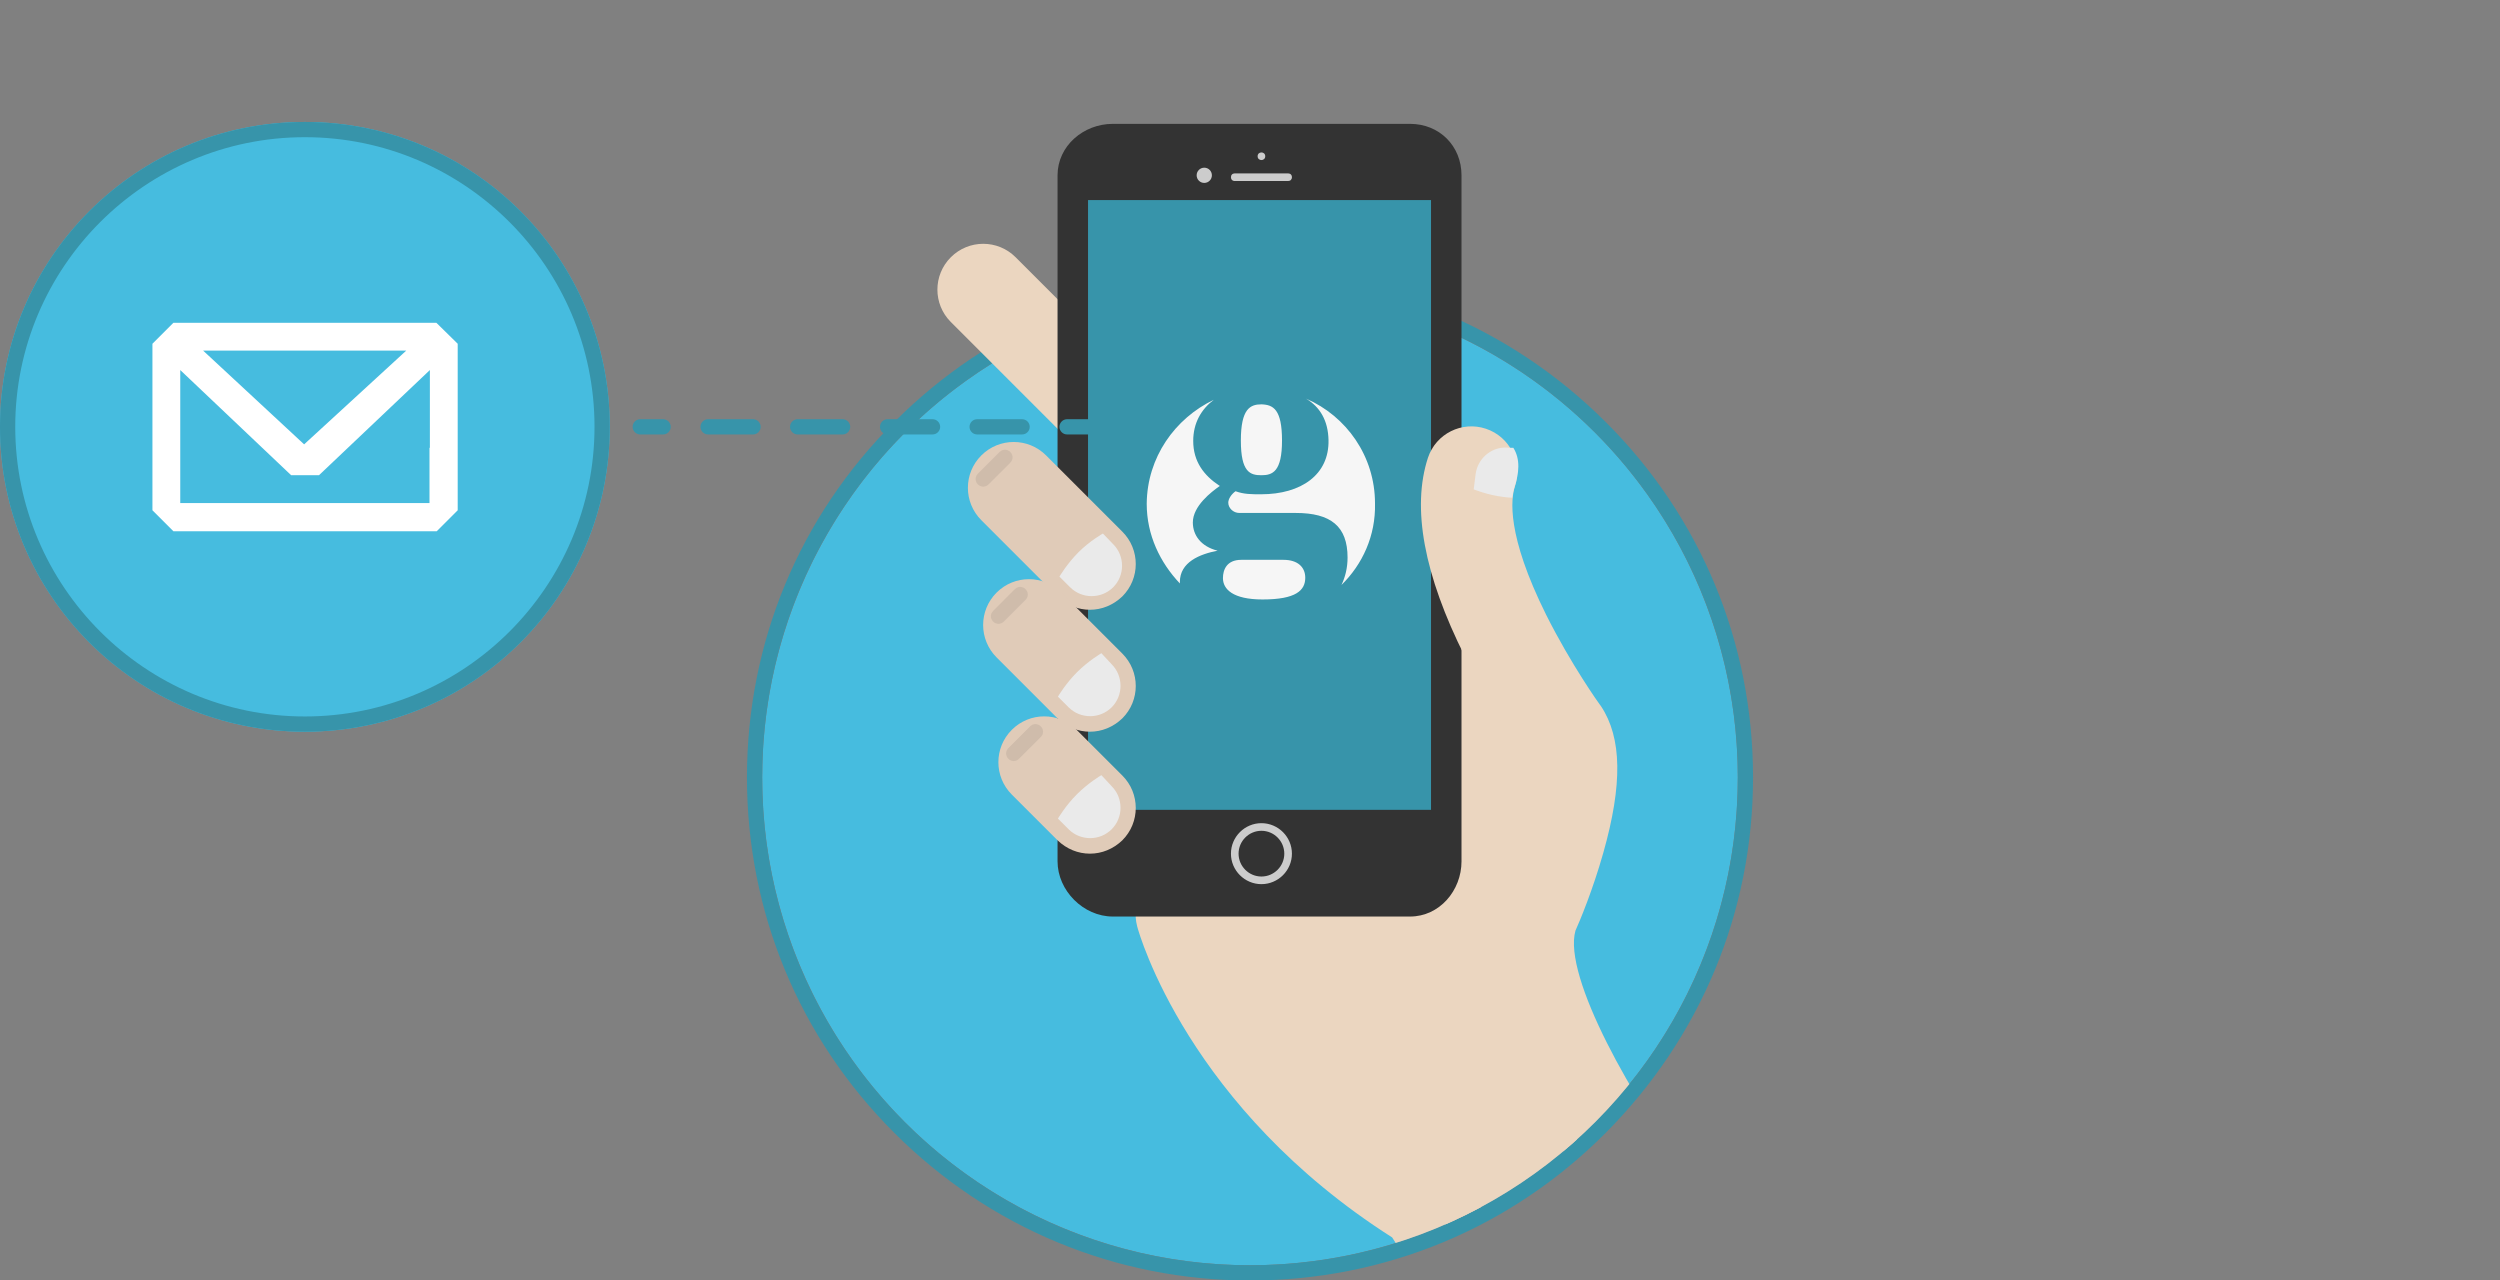 <svg xmlns="http://www.w3.org/2000/svg" xmlns:xlink="http://www.w3.org/1999/xlink" width="656" height="336" viewBox="0 0 656 336"><rect x="0" y="0" width="656" height="336" fill="#808080" stroke="none"/><circle fill-rule="evenodd" clip-rule="evenodd" fill="#46BCDF" cx="328" cy="204" r="128"/><path fill="#3794AA" d="M328 76c70.7 0 128 57.3 128 128s-57.3 128-128 128-128-57.3-128-128S257.3 76 328 76m0-4c-35.3 0-68.4 13.7-93.3 38.7-25 24.9-38.7 58-38.7 93.3s13.7 68.4 38.7 93.3c24.9 24.9 58.1 38.7 93.3 38.7 35.3 0 68.4-13.7 93.3-38.7s38.7-58 38.7-93.3-13.7-68.4-38.7-93.3S363.3 72 328 72z"/><defs><circle id="a" cx="328" cy="204" r="128"/></defs><clipPath id="b"><use xlink:href="#a" overflow="visible"/></clipPath><path clip-path="url(#b)" fill="#EBD6C0" d="M401.3 381.3l-36-56.6c-53.4-34-66.4-79.6-66.9-81.6-1.7-6.4 2-13 8.4-14.7 6.4-1.7 13 2 14.7 8.4.2.7 12 40.2 58.7 69l2.4 1.4 20 31.5 5.2-7.2c3.9-5.4 11.4-6.5 16.8-2.6s6.5 11.4 2.6 16.8l-25.9 35.6z"/><path fill="#EBD6C0" d="M286 116c-3.1 0-6.1-1.2-8.5-3.5l-28-28c-4.7-4.7-4.7-12.3 0-17 4.7-4.7 12.3-4.7 17 0l28 28c4.7 4.7 4.7 12.3 0 17-2.4 2.3-5.4 3.5-8.5 3.5z"/><defs><circle id="c" cx="328" cy="204" r="128"/></defs><clipPath id="d"><use xlink:href="#c" overflow="visible"/></clipPath><path clip-path="url(#d)" fill="#EBD6C0" d="M314 236l76-72 24 40-12 44 12 52 16 16-28 28-80-80z"/><g fill="#333"><path d="M379.5 46.5c0-5.5-4.5-10-10-10h-78c-5.5 0-10 4.5-10 10v180c0 5.5 4.5 10 10 10h78c5.5 0 10-4.5 10-10v-180z"/><path d="M370 32.5h-78c-7.7 0-14.5 5.8-14.5 13.5v180c0 7.7 6.8 14.5 14.5 14.5h78c7.7 0 13.5-6.8 13.5-14.5V46c0-7.7-5.8-13.5-13.5-13.5z"/></g><path fill="#CCC" d="M331 218c3.3 0 6 2.7 6 6s-2.7 6-6 6-6-2.7-6-6 2.7-6 6-6m0-2c-4.4 0-8 3.6-8 8s3.6 8 8 8 8-3.6 8-8-3.6-8-8-8z"/><circle fill="#CCC" cx="316" cy="46" r="2"/><g fill="#CCC"><path d="M323.5 46.5h14M338 47.5h-14c-.6 0-1-.4-1-1s.4-1 1-1h14c.6 0 1 .4 1 1s-.4 1-1 1z"/></g><circle fill="#CCC" cx="331" cy="41" r="1"/><path fill="#3794AA" d="M285.5 52.5h90v160h-90z"/><path fill="#F6F6F6" d="M318.5 104.9c-3.3 2.5-5.4 6.1-5.4 10.8 0 5.5 2.9 9.1 6.8 11.7l.2.1c-2.3 1.6-7.1 5.3-7.1 9.6 0 3.3 2.1 6.3 6.5 7.4-4.7.9-9.9 3-9.9 8.2v.4c-5.2-5.5-8.7-12.7-8.7-20.9.1-12.2 7.4-22.4 17.6-27.3zm24 46.7c0 3.3-2.4 5.7-11.2 5.7-7.8 0-10.4-2.7-10.4-5.6 0-2.2 1-4.8 4.8-4.8h11.1c3.7 0 5.7 1.9 5.7 4.7zm9.5 1.9c1-2.1 1.6-4.5 1.6-7.2 0-8.2-4.4-11.7-13.6-11.7h-14.8c-1.6 0-2.9-1.3-2.9-2.7 0-1 .8-2.2 1.9-3 2.2.8 4.1.8 6.7.8 10.6 0 17.9-5.2 17.7-14.2-.1-5.1-2.2-8.7-5.9-10.9 10.6 4.6 18.1 15.1 18.1 27.5.2 8.5-3.3 16-8.8 21.4zm-15.6-37.9c0 8.2-2.5 9.1-5.4 9.1-2.9 0-5.4-.7-5.4-9.1s2.5-9.5 5.4-9.5c3.1.1 5.4 1.3 5.4 9.5z"/><path fill="#E0CBB8" d="M286 160c-3.1 0-6.1-1.2-8.5-3.5l-20-20c-4.7-4.7-4.7-12.3 0-17 4.7-4.7 12.3-4.7 17 0l20 20c4.7 4.7 4.7 12.3 0 17-2.4 2.3-5.4 3.5-8.5 3.5z"/><path fill="#E0CBB8" d="M286 192c-3.1 0-6.1-1.2-8.5-3.5l-16-16c-4.7-4.7-4.7-12.3 0-17 4.7-4.7 12.3-4.7 17 0l16 16c4.7 4.7 4.7 12.3 0 17-2.4 2.3-5.4 3.5-8.5 3.5z"/><path fill="#E0CBB8" d="M286 224c-3.1 0-6.1-1.2-8.5-3.5l-12-12c-4.7-4.7-4.7-12.3 0-17 4.7-4.7 12.3-4.7 17 0l12 12c4.7 4.7 4.7 12.3 0 17-2.4 2.3-5.4 3.5-8.5 3.5z"/><defs><circle id="e" cx="328" cy="204" r="128"/></defs><clipPath id="f"><use xlink:href="#e" overflow="visible"/></clipPath><path clip-path="url(#f)" fill="#EBD6C0" d="M421.2 345.6c-2.4 0-4.9-.7-7-2.3-5.4-3.9-6.5-11.4-2.6-16.8l7.7-10.6c-3.9-5.6-9.4-13.8-14.6-23.1-13.9-24.7-18.4-43.2-13.9-56.7l.2-.5.2-.5c6.4-14.4 10.6-32 8.9-36.6-1.7-2.4-9.1-13-15.7-26.2-10.8-21.5-14-39.1-9.7-52.2 2.1-6.3 8.9-9.7 15.2-7.6 6.3 2.1 9.7 8.9 7.6 15.2-1 3.1-2.3 12.5 8.2 33.6 6.5 13 14 23.5 14.1 23.6l.3.4c5.5 8.3 5.7 20.5.6 38.5-2.7 9.6-6.2 18-7.3 20.4-3.4 12 15.3 45 30.3 64.5l5.5 7.1-18.1 24.9c-2.6 3.2-6.2 4.9-9.9 4.9z"/><g opacity=".1" fill="#333"><path d="M262 161.7l5.7-5.7M262 163.7c-.5 0-1-.2-1.4-.6-.8-.8-.8-2 0-2.8l5.7-5.7c.8-.8 2-.8 2.8 0 .8.8.8 2 0 2.8l-5.7 5.7c-.4.4-.9.6-1.4.6z"/></g><g opacity=".1" fill="#333"><path d="M266 197.7l5.7-5.7M266 199.7c-.5 0-1-.2-1.4-.6-.8-.8-.8-2 0-2.8l5.7-5.7c.8-.8 2-.8 2.8 0 .8.8.8 2 0 2.8l-5.7 5.7c-.4.4-.9.6-1.4.6z"/></g><g opacity=".1" fill="#333"><path d="M258 125.7l5.7-5.7M258 127.7c-.5 0-1-.2-1.4-.6-.8-.8-.8-2 0-2.8l5.7-5.7c.8-.8 2-.8 2.8 0 .8.8.8 2 0 2.8l-5.7 5.7c-.4.4-.9.6-1.4.6z"/></g><path fill="#EAEAEA" d="M291.7 206.3c3.1 3.1 3.1 8.2 0 11.3-3.1 3.1-8.2 3.1-11.3 0l-2.8-2.8s2-3.4 5-6.4c3-3 6.4-5 6.4-5l2.7 2.9zM291.7 174.3c3.1 3.1 3.1 8.2 0 11.3-3.1 3.1-8.2 3.1-11.3 0l-2.8-2.8s2-3.4 5-6.4c3-3 6.4-5 6.4-5l2.7 2.9zM292.1 142.8c3.1 3.1 3.1 8.2 0 11.3-3.1 3.1-8.2 3.1-11.3 0l-2.8-2.8s2-3.4 5-6.4c3-3 6.4-4.9 6.4-4.9l2.7 2.8zM397.1 117.5c1.9 3 1.5 6.7.3 10.3-.2.6-.4 1.5-.6 2.8h.1c-.8 0-1.6-.1-2.4-.2-4.2-.5-7.8-2-7.8-2l.5-4c.6-4.4 4.6-7.5 8.9-6.9"/><g fill="#3794AA"><path d="M174 114h-6c-1.1 0-2-.9-2-2s.9-2 2-2h6c1.1 0 2 .9 2 2s-.9 2-2 2zM268.2 114h-11.8c-1.1 0-2-.9-2-2s.9-2 2-2h11.8c1.1 0 2 .9 2 2s-.9 2-2 2zm-23.5 0h-11.8c-1.1 0-2-.9-2-2s.9-2 2-2h11.8c1.1 0 2 .9 2 2s-.9 2-2 2zm-23.6 0h-11.8c-1.1 0-2-.9-2-2s.9-2 2-2h11.8c1.1 0 2 .9 2 2s-.9 2-2 2zm-23.5 0h-11.8c-1.1 0-2-.9-2-2s.9-2 2-2h11.8c1.1 0 2 .9 2 2s-.9 2-2 2zM286 114h-6c-1.1 0-2-.9-2-2s.9-2 2-2h6c1.1 0 2 .9 2 2s-.9 2-2 2z"/></g><g><circle fill-rule="evenodd" clip-rule="evenodd" fill="#46BCDF" cx="80" cy="112" r="80"/><path fill="#3794AA" d="M80 36c41.9 0 76 34.1 76 76s-34.1 76-76 76-76-34.1-76-76 34.1-76 76-76m0-4C35.8 32 0 67.8 0 112s35.8 80 80 80 80-35.8 80-80-35.8-80-80-80z"/><path fill="#FFF" d="M114.5 84.7h-69L40 90.2V133.9l5.5 5.5h69.1l5.5-5.5V90.2l-5.6-5.5zm-7.9 7.3l-26.8 24.6L53.3 92h53.3zm6.1 25.5V132H47.3V97.1l29.1 27.6h7.3l29.1-27.6v20.4z"/></g></svg>